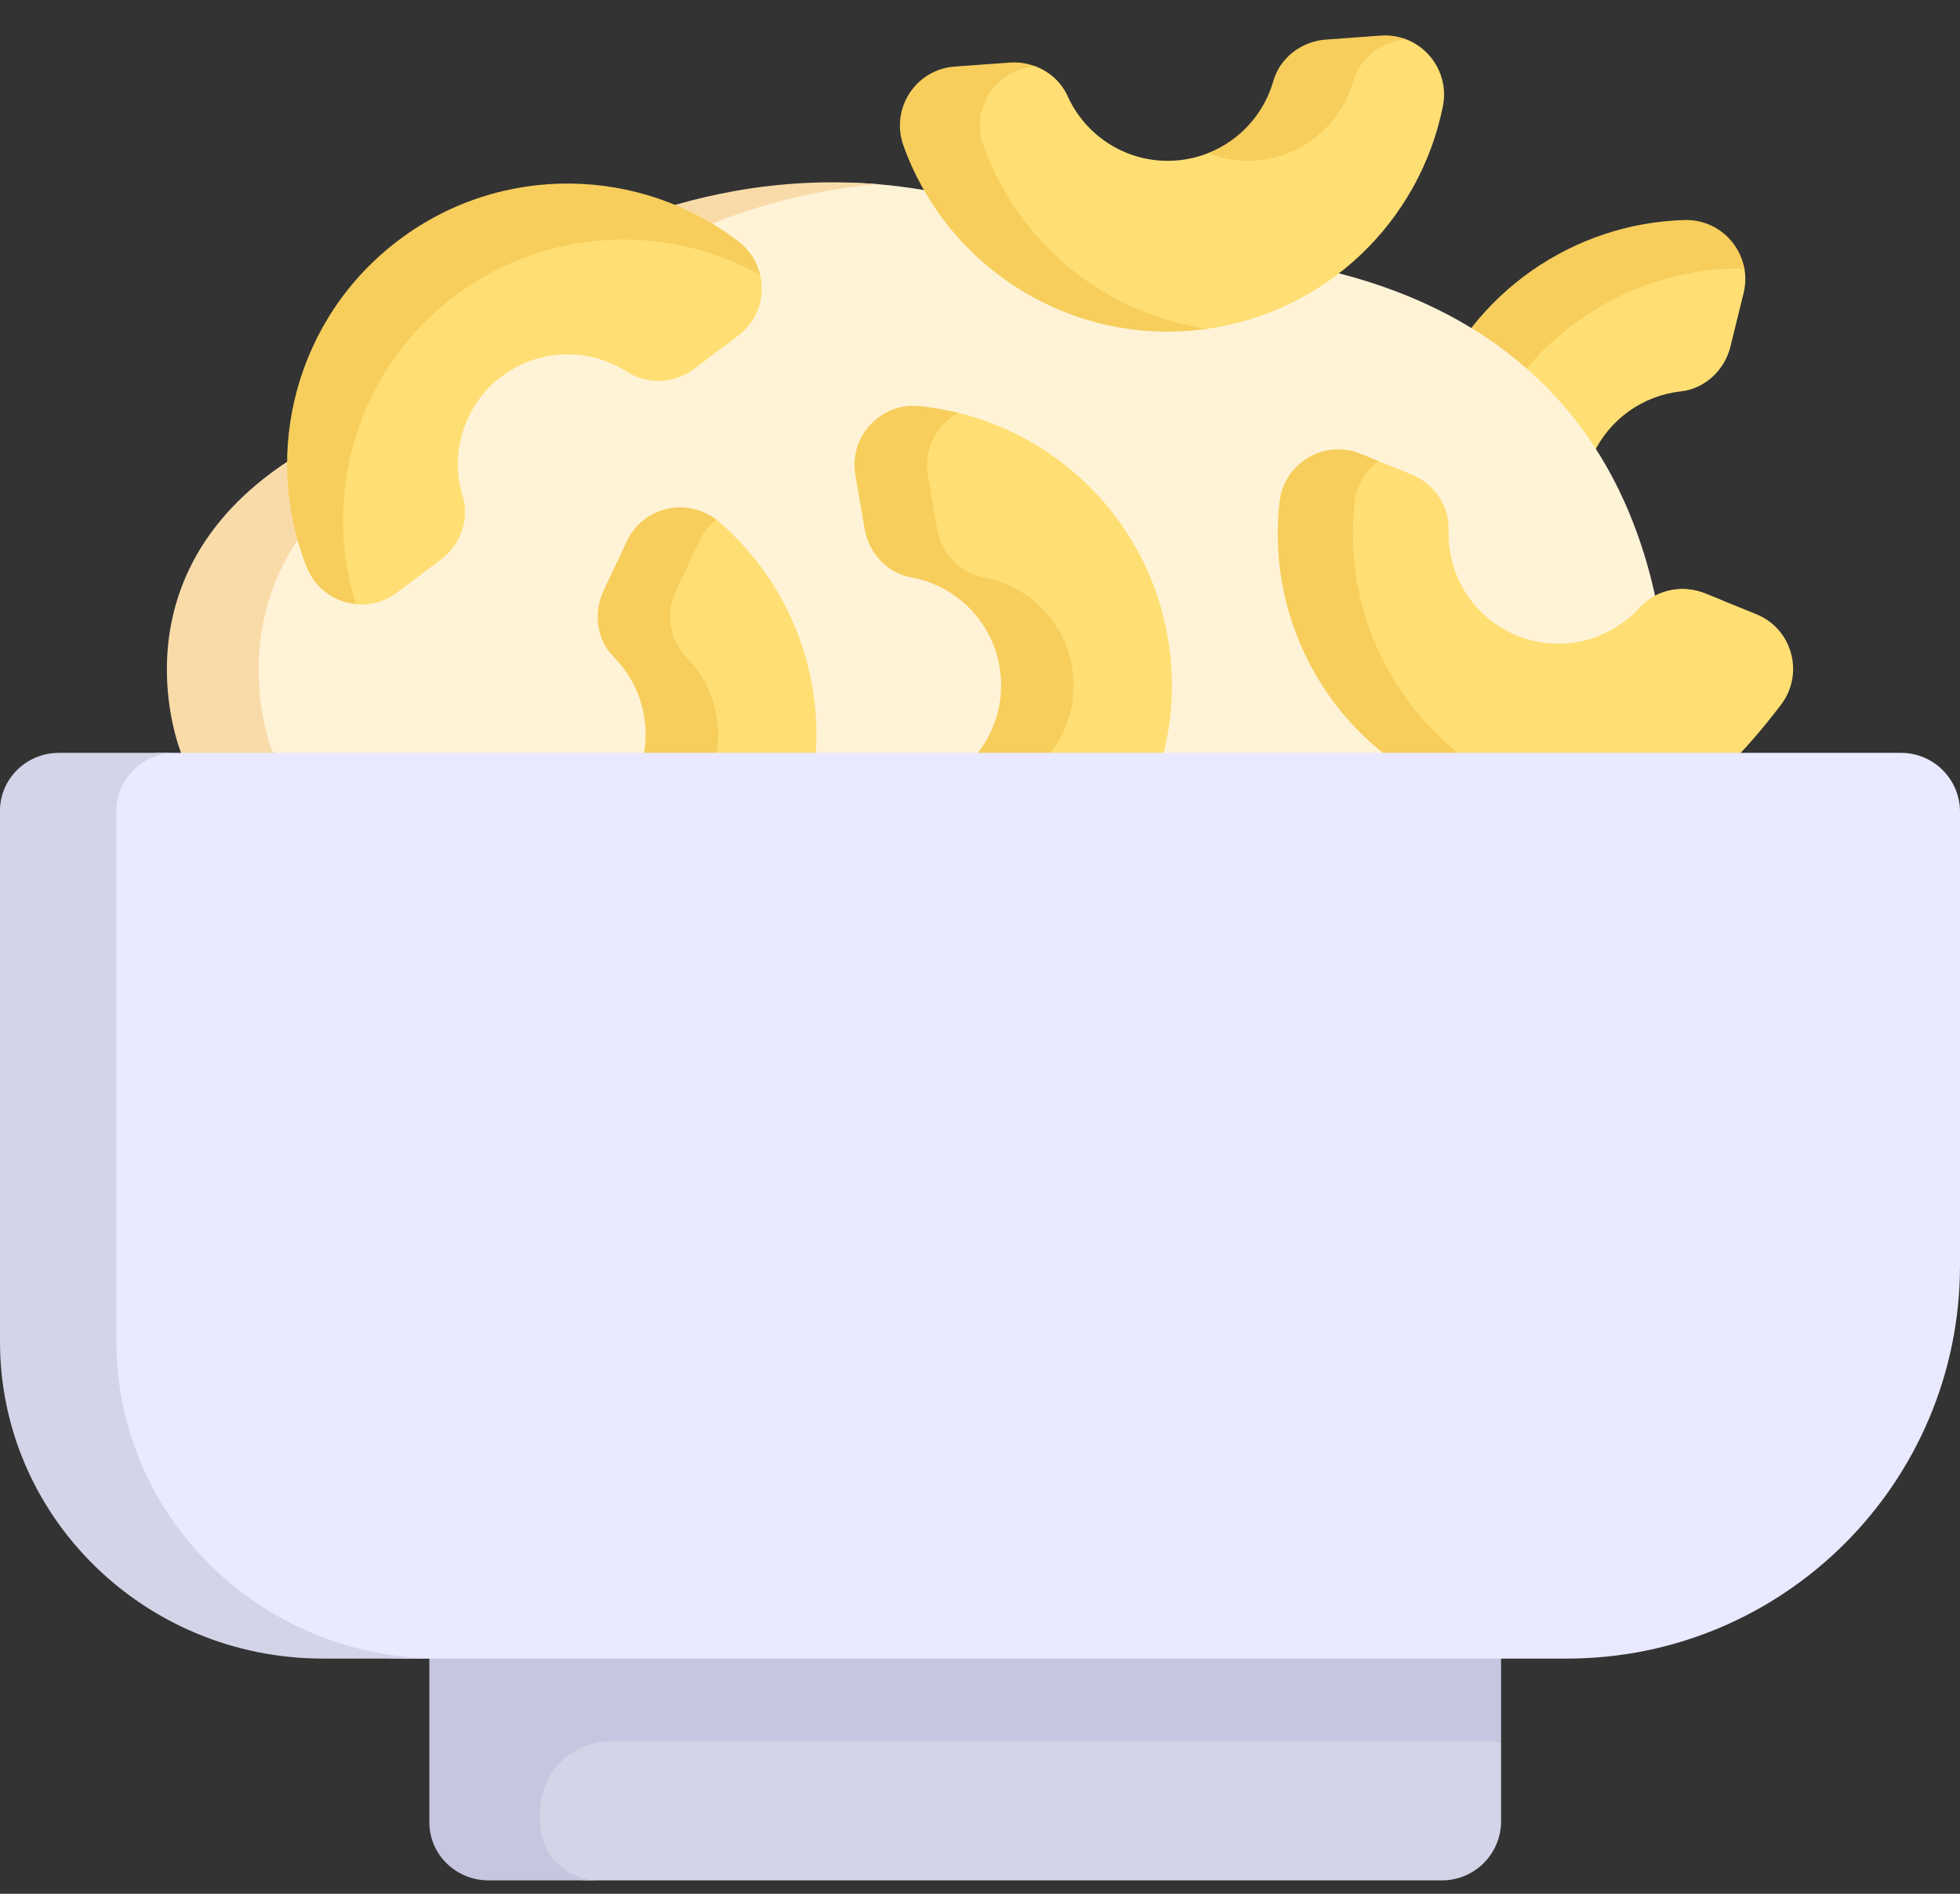 <svg width="89" height="86" viewBox="0 0 89 86" fill="none" xmlns="http://www.w3.org/2000/svg">
<rect x="0" y="0" width="89" height="86" fill="#333333" stroke="none"/>
<path d="M79.217 12.236C79.007 10.964 75.884 12.237 74.488 12.277C70.355 12.395 68.721 15.06 67.584 18.744C69.227 19.22 70.829 19.824 72.356 20.598C73.1 19.024 74.612 17.964 76.31 17.776C77.415 17.654 78.309 16.82 78.575 15.741L79.173 13.311C79.263 12.944 79.273 12.581 79.217 12.236Z" fill="#FFDF74"/>
<path d="M76.485 9.992C71.439 10.136 66.859 13.293 64.99 18.097C65.965 18.305 66.932 18.548 67.885 18.834C70.047 14.867 74.183 12.329 78.693 12.2C78.872 12.195 79.047 12.208 79.216 12.236C79.006 10.964 77.881 9.952 76.485 9.992V9.992Z" fill="#F7CE5C"/>
<path d="M53.206 11.507C51.374 11.515 49.562 11.137 47.881 10.408C45.066 9.188 42.363 8.573 39.853 8.364C30.504 7.582 24.467 14.168 24.467 14.168L13.803 22.419C5.74 27.746 12.393 34.189 12.393 34.189L41.653 47.046L75.813 34.189C76.121 13.526 59.869 11.48 53.206 11.507V11.507Z" fill="#FFF3D7"/>
<path d="M23.813 12.409L13.039 20.968C4.976 26.295 8.224 34.189 8.224 34.189L10.623 40.083L12.393 34.189C12.393 34.189 9.144 26.295 17.207 20.968L27.982 12.409C27.982 12.409 32.757 8.965 39.876 8.367C30.515 7.576 23.813 12.409 23.813 12.409V12.409Z" fill="#F9DBAA"/>
<path d="M40.863 24.026C41.051 25.121 41.075 25.141 42.168 25.342C44.167 25.709 47.221 28.982 47.584 31.101C47.946 33.218 44.723 34.432 42.959 35.442H52.46C53.185 33.437 53.418 31.224 53.033 28.973C52.151 23.817 48.286 19.918 43.511 18.744C42.939 18.604 42.473 19.836 41.878 19.776C40.113 19.599 40.365 19.811 40.664 21.559L40.863 24.026Z" fill="#FFDF74"/>
<path d="M39.262 24.026C39.45 25.121 40.282 26.017 41.375 26.218C43.374 26.585 45.025 28.161 45.387 30.28C45.749 32.397 44.718 34.43 42.959 35.442H46.251C48.011 34.43 49.042 32.397 48.68 30.28C48.317 28.161 46.666 26.585 44.668 26.218C43.575 26.017 42.743 25.121 42.555 24.026L42.133 21.559C41.929 20.366 42.541 19.268 43.51 18.746C42.938 18.606 42.354 18.502 41.759 18.442C39.994 18.264 38.541 19.81 38.84 21.559L39.262 24.026Z" fill="#F7CE5C"/>
<path d="M30.253 30.429C31.476 31.666 32.075 33.67 31.649 35.442H36.903C37.633 31.062 36.012 26.582 32.642 23.688C32.606 23.657 32.57 23.628 32.534 23.6C31.187 22.556 30.958 24.77 30.222 26.333L29.157 28.597C28.684 29.602 29.471 29.639 30.253 30.429V30.429Z" fill="#FFDF74"/>
<path d="M28.857 35.442H32.15C33.045 33.504 32.592 31.283 31.17 29.846C30.389 29.056 30.219 27.845 30.692 26.839L31.757 24.575C31.944 24.177 32.213 23.852 32.531 23.604C31.184 22.561 29.2 23.012 28.464 24.575L27.399 26.839C26.926 27.844 27.096 29.056 27.877 29.846C29.299 31.282 29.753 33.504 28.857 35.442V35.442Z" fill="#F7CE5C"/>
<path d="M69.416 36.054C74.845 38.255 77.462 36.446 80.864 32.015C81.945 30.608 81.395 28.559 79.751 27.892L77.432 26.952C76.402 26.535 75.201 26.771 74.455 27.594C73.091 29.1 70.882 29.673 68.889 28.865C66.897 28.058 65.711 26.107 65.78 24.077C65.818 22.966 65.121 21.961 64.091 21.543L62.589 20.934L61.25 21.56C59.606 20.893 61.111 25.672 60.907 27.434C60.263 32.983 63.988 33.853 69.416 36.054V36.054Z" fill="#FFDF74"/>
<path d="M77.872 27.594C77.98 27.474 78.099 27.369 78.225 27.274L77.431 26.952C76.402 26.535 75.201 26.771 74.455 27.594C73.907 28.199 73.222 28.65 72.471 28.924C74.419 29.637 76.545 29.058 77.872 27.594Z" fill="#FFDF74"/>
<path d="M69.391 36.054C63.962 33.853 60.875 28.335 61.519 22.786C61.61 22.004 62.019 21.356 62.589 20.934L61.773 20.603C60.129 19.936 58.307 21.024 58.103 22.786C57.459 28.335 60.546 33.853 65.975 36.054C68.106 36.919 70.333 37.162 72.46 36.874C71.429 36.733 70.399 36.463 69.391 36.054V36.054Z" fill="#F7CE5C"/>
<path d="M53.953 14.861C54.23 14.84 54.5 14.978 54.772 14.94C60.223 14.19 64.477 10.04 65.519 4.823C65.784 3.495 65.032 2.252 63.875 1.794C63.516 1.652 62.865 2.017 62.446 2.048L60.81 3.12C59.702 3.2 59.708 4.708 59.403 5.776C58.978 7.262 56.29 6.393 54.844 6.96C54.388 7.139 53.898 7.253 53.385 7.29C51.241 7.446 49.315 6.221 48.48 4.368C48.194 3.735 47.669 3.266 47.045 3.023C46.671 2.877 46.248 3.135 45.832 3.165L43.909 4.208C42.139 4.336 42.712 4.933 43.307 6.605C45.182 11.867 48.11 15.286 53.953 14.861Z" fill="#FFDF74"/>
<path d="M57.021 7.29C59.166 7.134 60.894 5.643 61.452 3.689C61.758 2.621 62.73 1.879 63.838 1.798L63.874 1.795C63.515 1.653 63.117 1.586 62.697 1.616L60.202 1.798C59.093 1.879 58.121 2.621 57.816 3.69C57.391 5.175 56.289 6.391 54.843 6.958C55.515 7.222 56.253 7.346 57.021 7.29V7.29Z" fill="#F7CE5C"/>
<path d="M44.658 6.605C44.063 4.933 45.216 3.153 46.985 3.024L47.038 3.02C46.665 2.876 46.258 2.812 45.845 2.842L43.349 3.024C41.579 3.153 40.426 4.933 41.022 6.605C42.897 11.867 48.105 15.452 53.948 15.027C54.245 15.005 54.538 14.971 54.829 14.93C50.155 14.255 46.232 11.021 44.658 6.605V6.605Z" fill="#F7CE5C"/>
<path d="M65.475 85.391H26.718C25.234 85.391 23.065 84.188 23.065 82.705L24.29 76.7L68.161 79.081V82.704C68.161 84.188 66.959 85.391 65.475 85.391Z" fill="#D4D4E8"/>
<path d="M68.161 79.082V69.664H19.496V82.754C19.496 84.21 20.698 85.391 22.182 85.391H27.21C25.727 85.391 24.524 84.21 24.524 82.754V82.282C24.524 80.514 25.957 79.081 27.725 79.081H68.161V79.082Z" fill="#C6C6E0"/>
<path d="M71.149 75.319H18.359C10.261 75.319 4.369 68.755 4.369 60.657L3.66 40.083C3.66 38.605 5.727 34.189 7.206 34.189H86.323C87.802 34.189 89 35.388 89 36.866V57.468C89 67.327 81.008 75.319 71.149 75.319Z" fill="#E9E9FF"/>
<path d="M5.286 60.929V36.816C5.286 35.365 6.485 34.189 7.963 34.189H2.677C1.198 34.189 0 35.365 0 36.816V60.929C0 68.876 6.564 75.319 14.662 75.319H19.948C11.851 75.319 5.286 68.877 5.286 60.929V60.929Z" fill="#D4D4E8"/>
<path d="M19.616 13.329C14.937 16.854 13.117 18.835 15.168 24.031C15.559 25.023 15.204 27.344 16.162 27.438C16.798 27.501 17.463 27.337 18.028 26.912L20.027 25.406C20.915 24.738 21.33 23.587 21.007 22.523C20.417 20.579 21.062 18.389 22.779 17.096C24.496 15.802 26.779 15.788 28.485 16.892C29.418 17.495 30.638 17.415 31.526 16.746L33.525 15.24C34.419 14.567 34.75 13.474 34.52 12.487C34.386 11.91 33.302 11.891 32.783 11.492C28.355 8.087 24.295 9.805 19.616 13.329V13.329Z" fill="#FFDF74"/>
<path d="M20.654 13.441C24.807 10.314 30.251 10.114 34.519 12.488C34.384 11.91 34.059 11.369 33.54 10.97C29.111 7.565 22.791 7.375 18.112 10.899C13.433 14.423 11.87 20.55 13.92 25.746C14.311 26.738 15.204 27.34 16.162 27.434C14.593 22.434 16.229 16.774 20.654 13.441V13.441Z" fill="#F7CE5C"/>
</svg>
